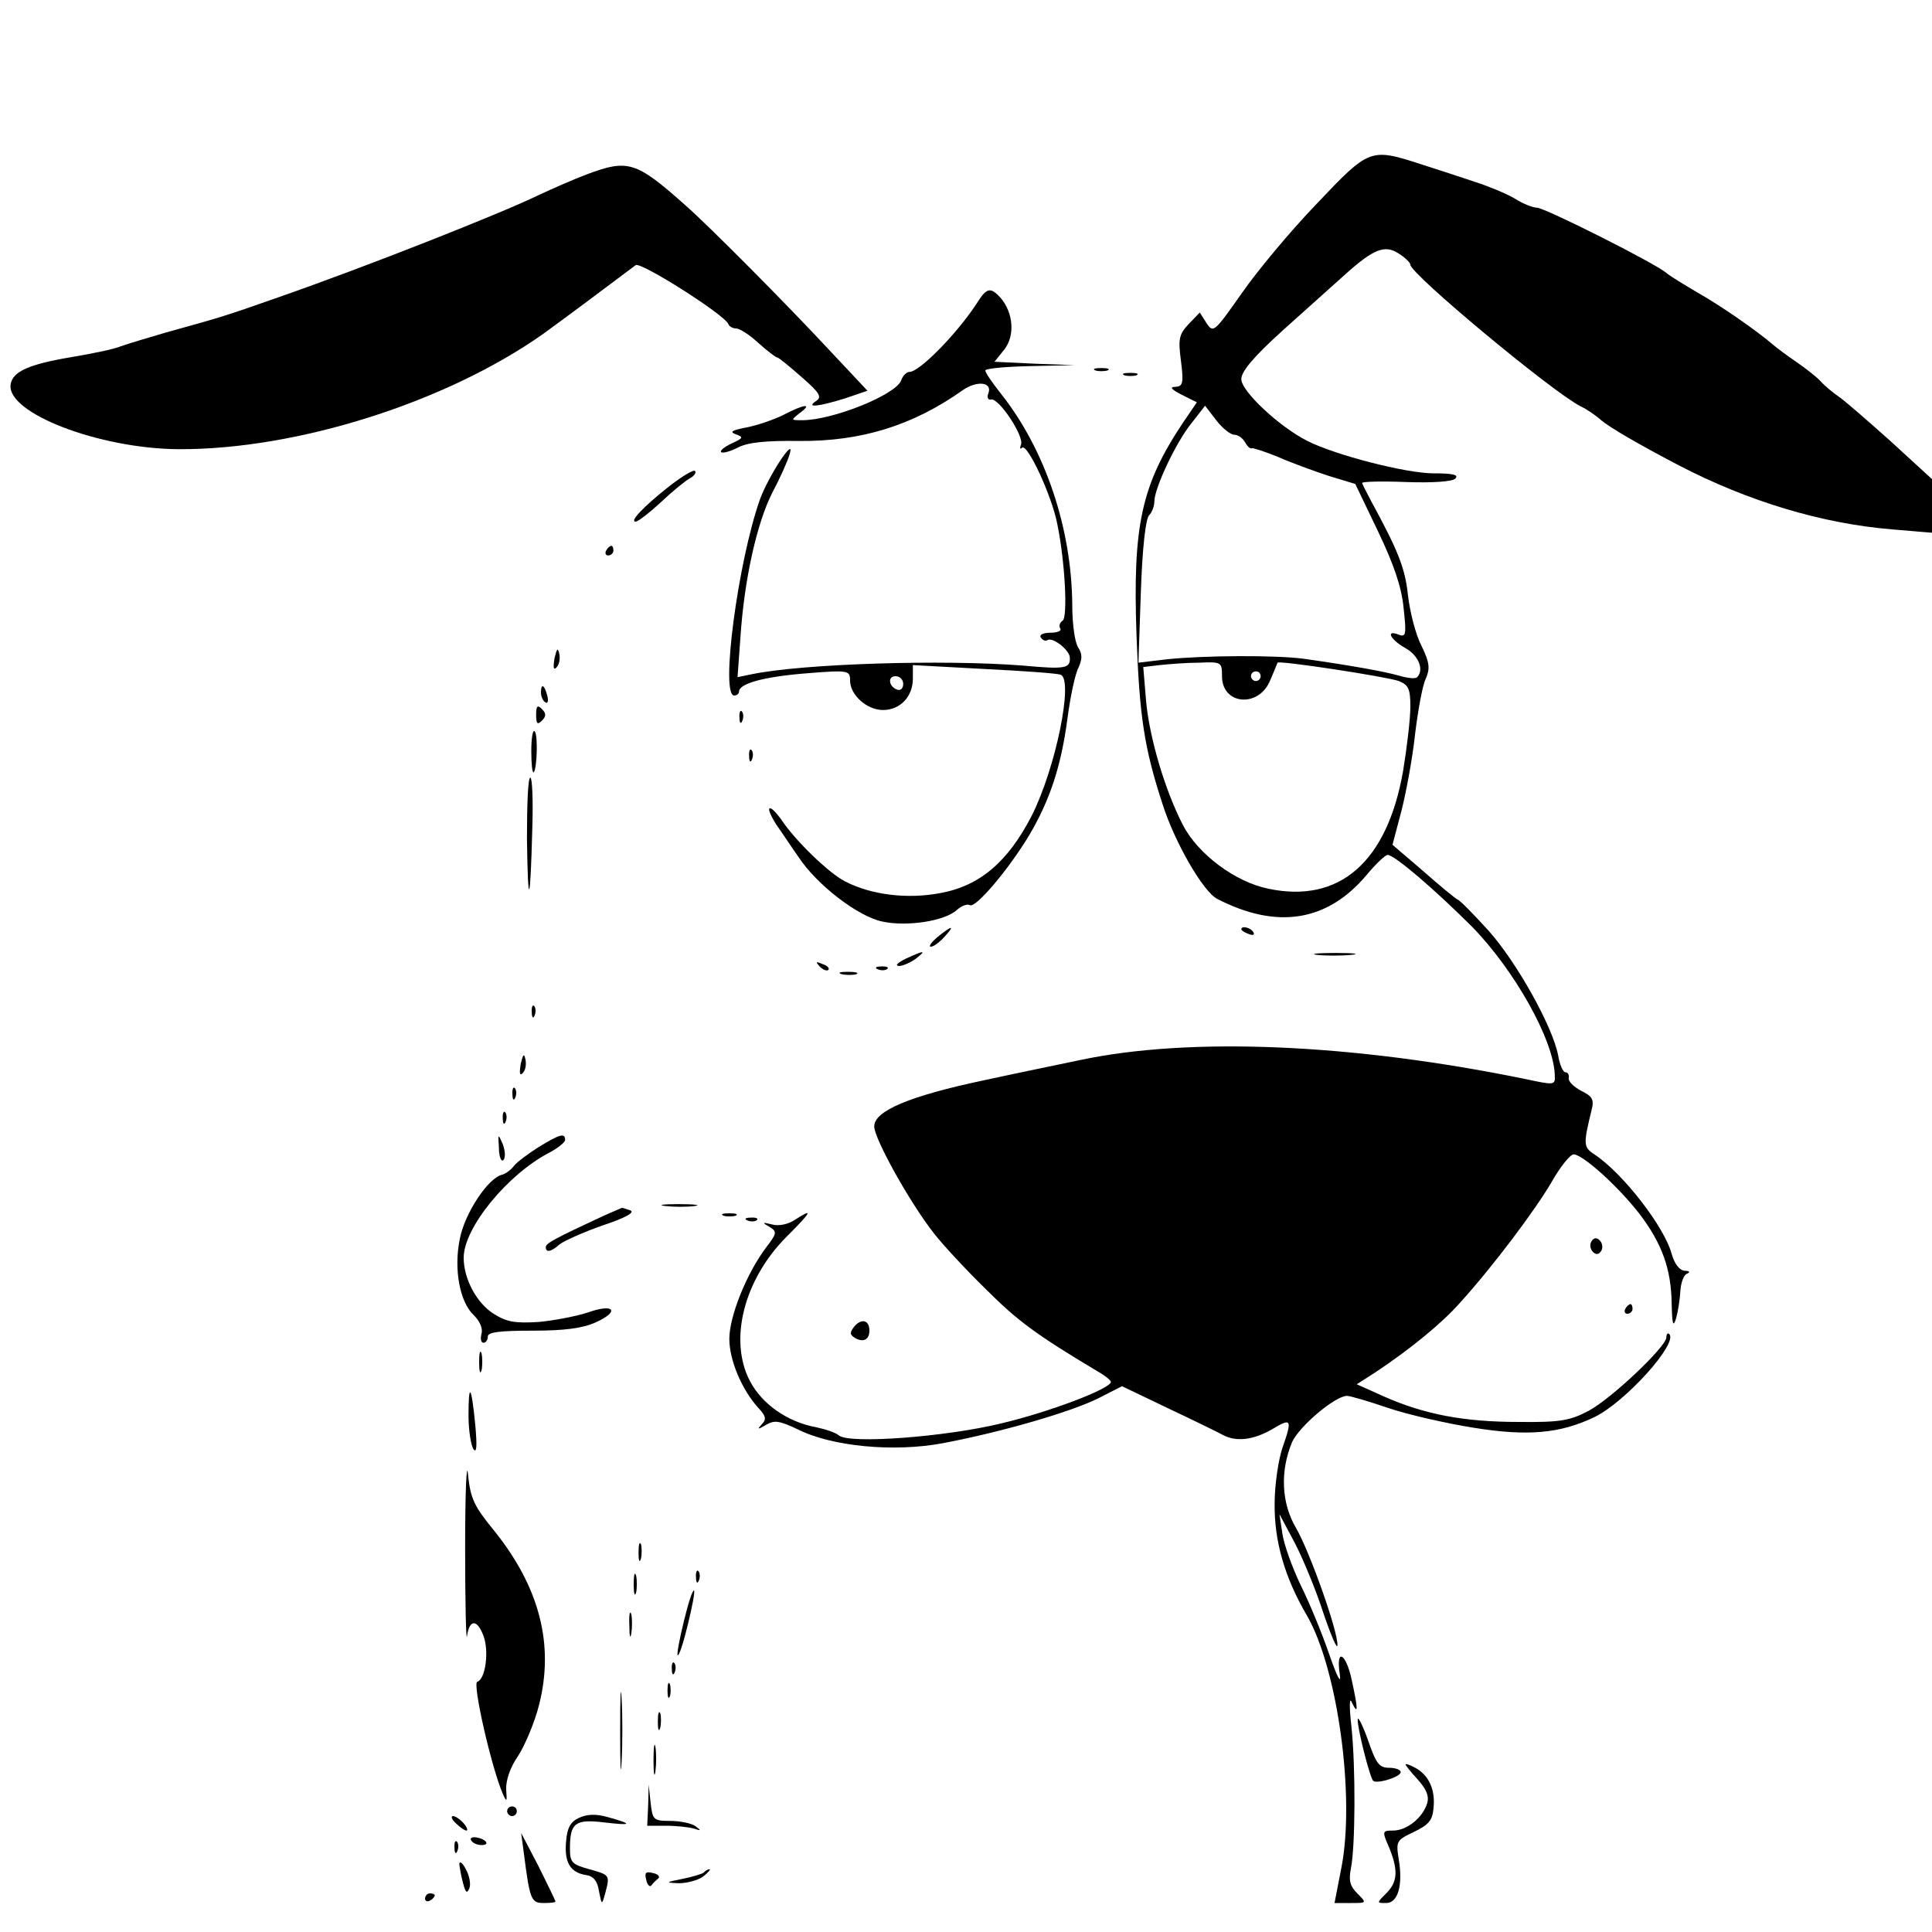 <?xml version="1.0" standalone="no"?>
<!DOCTYPE svg PUBLIC "-//W3C//DTD SVG 20010904//EN"
 "http://www.w3.org/TR/2001/REC-SVG-20010904/DTD/svg10.dtd">
<svg version="1.0" xmlns="http://www.w3.org/2000/svg"
 width="400pt" height="400pt" viewBox="0 0 400 400"
 preserveAspectRatio="xMidYMid meet">

<g transform="translate(0,400) scale(0.1,-0.1)"
fill="#000000" stroke="none">
<path d="M2726 3578 c-54 -56 -123 -139 -155 -185 -57 -81 -59 -83 -73 -62
l-14 22 -23 -24 c-20 -21 -22 -31 -16 -76 6 -47 4 -53 -12 -54 -12 0 -8 -5 13
-16 l32 -16 -28 -41 c-87 -130 -105 -213 -97 -441 6 -168 16 -234 54 -350 25
-79 84 -181 113 -196 124 -64 228 -47 309 49 19 23 39 42 44 42 14 0 97 -71
175 -149 87 -89 169 -234 171 -307 1 -21 0 -21 -61 -8 -356 73 -694 88 -923
39 -38 -8 -126 -26 -195 -41 -157 -33 -230 -64 -230 -96 0 -26 75 -160 124
-222 17 -22 65 -74 107 -115 66 -66 104 -94 231 -170 16 -9 28 -19 28 -22 0
-14 -126 -62 -227 -86 -115 -28 -314 -43 -336 -25 -7 6 -28 13 -47 17 -60 11
-112 48 -137 95 -45 85 -13 211 76 300 52 52 56 60 16 34 -14 -9 -33 -13 -47
-9 -20 5 -21 4 -5 -5 16 -10 16 -13 -7 -43 -40 -53 -76 -142 -76 -189 0 -44
26 -106 61 -144 15 -16 16 -23 6 -33 -10 -11 -8 -11 9 -1 17 10 27 9 65 -9 71
-36 200 -48 301 -29 122 23 266 65 322 93 l49 25 96 -46 c53 -25 104 -50 113
-55 28 -15 64 -10 102 12 40 24 42 21 21 -39 -8 -24 -16 -75 -16 -115 -1 -76
20 -152 67 -232 64 -111 100 -377 71 -523 l-14 -72 34 0 c33 0 33 0 13 20 -15
15 -18 27 -13 52 9 45 10 207 1 293 -5 44 -4 63 1 50 13 -27 13 -15 0 45 -12
58 -34 70 -25 13 3 -22 -6 -4 -22 42 -15 44 -42 109 -60 145 -17 36 -34 83
-37 105 l-6 40 32 -60 c17 -33 44 -98 59 -145 16 -47 29 -77 29 -66 1 29 -57
193 -86 243 -30 51 -33 117 -8 177 14 32 89 96 114 96 6 0 44 -11 85 -25 41
-14 121 -32 177 -41 112 -18 179 -12 250 22 64 31 174 153 155 172 -3 3 -6 0
-6 -7 0 -19 -114 -127 -161 -152 -38 -20 -58 -24 -144 -23 -115 0 -196 16
-278 52 l-58 26 39 25 c72 48 137 101 175 144 68 75 155 191 189 249 18 32 39
58 46 58 19 0 93 -67 137 -124 46 -61 65 -113 66 -185 1 -43 3 -50 9 -31 4 14
8 39 9 57 1 17 7 34 14 36 7 3 5 6 -5 6 -11 1 -21 14 -27 35 -15 56 -101 167
-160 206 -23 15 -23 21 -6 91 6 23 2 29 -22 41 -15 8 -27 20 -25 26 1 7 -2 12
-7 12 -5 0 -12 16 -15 35 -12 61 -86 193 -144 258 -31 34 -60 64 -65 65 -4 2
-36 28 -71 59 l-63 54 19 72 c10 40 23 111 28 159 6 48 15 99 22 113 9 21 8
33 -9 68 -12 23 -24 70 -28 105 -6 57 -21 93 -77 196 -9 17 -17 33 -18 36 0 3
41 4 91 2 56 -2 96 1 102 7 8 8 -5 11 -45 11 -57 0 -204 38 -261 67 -58 29
-137 103 -137 128 0 16 25 46 87 102 48 43 105 94 126 113 61 55 84 64 113 45
13 -8 24 -19 24 -23 0 -19 292 -262 352 -293 13 -6 32 -19 43 -29 18 -15 74
-48 160 -93 144 -75 297 -121 442 -133 l83 -7 0 56 0 55 -84 77 c-47 42 -95
84 -108 93 -13 9 -30 23 -38 32 -8 9 -31 27 -50 40 -19 13 -42 30 -50 37 -31
27 -107 80 -155 107 -27 16 -57 34 -65 41 -25 21 -252 135 -268 135 -8 0 -29
8 -46 19 -17 10 -53 25 -81 34 -27 9 -78 26 -113 37 -105 34 -107 33 -216 -82z
m-171 -478 c8 0 18 -7 23 -16 5 -9 11 -14 14 -12 2 1 27 -7 54 -18 27 -12 74
-29 104 -39 l56 -17 47 -98 c33 -69 49 -116 53 -159 6 -54 5 -61 -10 -55 -28
11 -18 -10 14 -28 27 -15 39 -45 24 -60 -3 -4 -20 -2 -37 3 -31 9 -105 22
-197 35 -58 8 -209 7 -284 -1 l-59 -7 5 146 c3 91 10 152 17 159 6 6 11 19 11
29 0 27 45 123 77 162 l28 36 23 -30 c13 -17 30 -30 37 -30z m-25 -500 c0 -60
77 -66 100 -8 8 18 14 34 15 36 4 5 226 -29 251 -38 20 -8 24 -16 24 -53 0
-25 -7 -84 -15 -133 -33 -189 -132 -275 -279 -244 -69 14 -146 72 -177 132
-38 74 -69 181 -76 255 l-6 72 34 4 c19 2 55 5 82 5 46 2 47 1 47 -28z m80 0
c0 -5 -4 -10 -10 -10 -5 0 -10 5 -10 10 0 6 5 10 10 10 6 0 10 -4 10 -10z"/>
<path d="M1215 3639 c-27 -10 -72 -30 -100 -43 -78 -38 -359 -149 -540 -212
-103 -36 -110 -39 -230 -72 -38 -11 -81 -24 -95 -29 -14 -6 -59 -15 -100 -22
-90 -15 -124 -30 -128 -57 -9 -59 183 -133 348 -134 245 -1 554 97 755 239 40
29 118 87 191 142 10 8 185 -103 192 -122 2 -5 9 -9 16 -9 7 0 28 -13 46 -30
18 -16 36 -30 39 -30 3 0 26 -19 51 -41 37 -32 42 -41 30 -49 -23 -15 4 -12
59 5 l47 16 -76 81 c-92 99 -254 262 -301 303 -102 91 -119 96 -204 64z"/>
<path d="M2023 3373 c-40 -62 -119 -143 -140 -143 -6 0 -14 -8 -17 -17 -10
-30 -142 -83 -205 -83 -24 0 -24 0 -5 15 27 20 10 19 -34 -4 -20 -10 -55 -22
-77 -26 -30 -6 -35 -9 -22 -14 17 -6 16 -8 -8 -19 -15 -7 -25 -15 -22 -18 3
-3 18 1 34 9 20 11 58 15 128 14 128 -1 235 32 338 105 30 21 63 17 53 -7 -3
-8 0 -14 6 -12 16 3 68 -75 62 -93 -3 -8 -2 -11 2 -7 11 10 62 -100 73 -158
16 -77 22 -193 11 -200 -6 -4 -8 -11 -5 -16 4 -5 -6 -9 -20 -9 -15 0 -24 -4
-20 -10 4 -6 10 -8 14 -5 11 6 46 -21 46 -37 1 -22 -10 -24 -97 -16 -166 13
-456 4 -562 -18 l-29 -6 6 83 c8 120 34 236 66 299 16 30 32 66 36 80 12 40
-45 -47 -62 -95 -45 -128 -82 -405 -53 -405 6 0 10 4 10 8 0 17 52 31 140 38
87 7 90 6 90 -15 0 -30 35 -61 68 -61 36 0 62 28 62 65 l0 28 147 -8 c80 -4
152 -9 159 -12 27 -10 -10 -193 -60 -292 -49 -95 -107 -145 -189 -160 -68 -13
-143 -4 -197 24 -34 17 -105 86 -133 129 -11 15 -21 25 -24 22 -3 -2 4 -17 14
-33 11 -15 31 -46 46 -67 38 -58 124 -124 174 -134 51 -11 129 1 154 24 10 9
22 13 27 10 12 -7 81 75 123 145 43 73 66 143 79 241 6 46 16 93 23 106 8 18
8 28 -1 42 -7 11 -12 50 -12 87 -1 159 -56 322 -147 437 -18 23 -33 44 -33 49
0 4 42 8 93 9 l92 2 -83 3 -83 4 20 25 c23 29 19 76 -7 107 -21 23 -29 22 -49
-10z m-153 -789 c0 -9 -5 -14 -12 -12 -18 6 -21 28 -4 28 9 0 16 -7 16 -16z"/>
<path d="M2268 3233 c6 -2 18 -2 25 0 6 3 1 5 -13 5 -14 0 -19 -2 -12 -5z"/>
<path d="M2328 3223 c6 -2 18 -2 25 0 6 3 1 5 -13 5 -14 0 -19 -2 -12 -5z"/>
<path d="M1384 2992 c-53 -42 -81 -72 -68 -72 5 0 28 18 51 39 23 22 50 44 60
50 10 5 15 12 12 16 -4 3 -28 -12 -55 -33z"/>
<path d="M1255 2860 c-3 -5 -1 -10 4 -10 6 0 11 5 11 10 0 6 -2 10 -4 10 -3 0
-8 -4 -11 -10z"/>
<path d="M1148 2637 c-3 -19 -2 -25 4 -19 6 6 8 18 6 28 -3 14 -5 12 -10 -9z"/>
<path d="M1120 2566 c0 -8 4 -17 9 -20 5 -4 7 3 4 14 -6 23 -13 26 -13 6z"/>
<path d="M1110 2520 c0 -19 3 -21 12 -12 9 9 9 15 0 24 -9 9 -12 7 -12 -12z"/>
<path d="M1531 2514 c0 -11 3 -14 6 -6 3 7 2 16 -1 19 -3 4 -6 -2 -5 -13z"/>
<path d="M1100 2445 c0 -27 2 -46 5 -44 7 8 9 78 2 85 -4 4 -7 -14 -7 -41z"/>
<path d="M1551 2434 c0 -11 3 -14 6 -6 3 7 2 16 -1 19 -3 4 -6 -2 -5 -13z"/>
<path d="M1091 2263 c2 -146 7 -138 11 20 2 59 0 107 -4 107 -5 0 -7 -57 -7
-127z"/>
<path d="M1941 2060 c-13 -11 -19 -20 -14 -20 6 0 18 9 28 20 23 25 17 25 -14
0z"/>
<path d="M2570 2076 c0 -2 7 -7 16 -10 8 -3 12 -2 9 4 -6 10 -25 14 -25 6z"/>
<path d="M1875 2015 c-16 -8 -23 -14 -14 -15 8 0 24 7 35 15 23 18 18 18 -21
0z"/>
<path d="M2727 2023 c18 -2 50 -2 70 0 21 2 7 4 -32 4 -38 0 -55 -2 -38 -4z"/>
<path d="M1697 1999 c7 -7 15 -10 18 -7 3 3 -2 9 -12 12 -14 6 -15 5 -6 -5z"/>
<path d="M1818 1993 c7 -3 16 -2 19 1 4 3 -2 6 -13 5 -11 0 -14 -3 -6 -6z"/>
<path d="M1743 1983 c9 -2 23 -2 30 0 6 3 -1 5 -18 5 -16 0 -22 -2 -12 -5z"/>
<path d="M1101 1904 c0 -11 3 -14 6 -6 3 7 2 16 -1 19 -3 4 -6 -2 -5 -13z"/>
<path d="M1078 1797 c-3 -19 -2 -25 4 -19 6 6 8 18 6 28 -3 14 -5 12 -10 -9z"/>
<path d="M1061 1734 c0 -11 3 -14 6 -6 3 7 2 16 -1 19 -3 4 -6 -2 -5 -13z"/>
<path d="M1041 1684 c0 -11 3 -14 6 -6 3 7 2 16 -1 19 -3 4 -6 -2 -5 -13z"/>
<path d="M1033 1623 c0 -18 5 -29 9 -25 5 5 4 19 -1 33 -10 23 -10 22 -8 -8z"/>
<path d="M1115 1625 c-22 -14 -45 -31 -51 -39 -6 -8 -17 -16 -24 -18 -29 -6
-78 -80 -88 -133 -13 -63 0 -131 29 -158 12 -12 19 -27 16 -38 -3 -11 -1 -19
4 -19 5 0 9 6 9 13 0 9 25 12 93 12 66 0 103 5 130 17 51 23 39 40 -15 21 -24
-8 -70 -17 -103 -20 -49 -3 -66 0 -93 17 -35 22 -62 72 -62 116 0 62 91 173
178 218 17 9 32 21 32 26 0 15 -11 12 -55 -15z"/>
<path d="M1378 1503 c18 -2 45 -2 60 0 15 2 0 4 -33 4 -33 0 -45 -2 -27 -4z"/>
<path d="M1250 1483 c-101 -47 -120 -57 -120 -65 0 -12 11 -10 29 6 9 7 49 25
89 39 48 16 67 27 57 31 -9 3 -17 6 -18 5 -1 0 -18 -8 -37 -16z"/>
<path d="M1498 1483 c6 -2 18 -2 25 0 6 3 1 5 -13 5 -14 0 -19 -2 -12 -5z"/>
<path d="M1548 1473 c7 -3 16 -2 19 1 4 3 -2 6 -13 5 -11 0 -14 -3 -6 -6z"/>
<path d="M3295 1430 c-4 -6 -3 -16 3 -22 6 -6 12 -6 17 2 4 6 3 16 -3 22 -6 6
-12 6 -17 -2z"/>
<path d="M3365 1290 c-3 -5 -1 -10 4 -10 6 0 11 5 11 10 0 6 -2 10 -4 10 -3 0
-8 -4 -11 -10z"/>
<path d="M1769 1254 c-10 -13 -10 -17 1 -24 17 -10 30 -4 30 15 0 22 -16 26
-31 9z"/>
<path d="M992 1180 c0 -19 2 -27 5 -17 2 9 2 25 0 35 -3 9 -5 1 -5 -18z"/>
<path d="M970 1069 c0 -30 5 -61 10 -69 7 -10 8 6 4 50 -8 82 -14 90 -14 19z"/>
<path d="M963 795 c0 -116 2 -198 4 -182 5 35 21 35 34 0 12 -32 4 -90 -13
-95 -10 -4 29 -176 53 -232 8 -18 9 -17 7 9 -1 18 8 46 25 70 14 22 34 69 43
105 32 125 1 244 -93 361 -41 50 -49 66 -54 116 -3 32 -6 -36 -6 -152z"/>
<path d="M1322 785 c0 -16 2 -22 5 -12 2 9 2 23 0 30 -3 6 -5 -1 -5 -18z"/>
<path d="M1312 720 c0 -19 2 -27 5 -17 2 9 2 25 0 35 -3 9 -5 1 -5 -18z"/>
<path d="M1441 734 c0 -11 3 -14 6 -6 3 7 2 16 -1 19 -3 4 -6 -2 -5 -13z"/>
<path d="M1416 644 c-9 -37 -15 -68 -13 -71 3 -2 12 26 21 63 9 37 15 68 13
71 -3 2 -12 -26 -21 -63z"/>
<path d="M1303 635 c0 -22 2 -30 4 -17 2 12 2 30 0 40 -3 9 -5 -1 -4 -23z"/>
<path d="M1391 544 c0 -11 3 -14 6 -6 3 7 2 16 -1 19 -3 4 -6 -2 -5 -13z"/>
<path d="M1284 415 c0 -72 1 -99 3 -62 2 37 2 96 0 130 -2 34 -3 4 -3 -68z"/>
<path d="M1382 500 c0 -14 2 -19 5 -12 2 6 2 18 0 25 -3 6 -5 1 -5 -13z"/>
<path d="M1362 435 c0 -16 2 -22 5 -12 2 9 2 23 0 30 -3 6 -5 -1 -5 -18z"/>
<path d="M2811 440 c-1 -17 25 -120 32 -127 8 -7 57 8 57 18 0 5 -11 9 -24 9
-21 0 -27 9 -44 58 -11 31 -21 50 -21 42z"/>
<path d="M1353 355 c0 -27 2 -38 4 -22 2 15 2 37 0 50 -2 12 -4 0 -4 -28z"/>
<path d="M2910 347 c0 -2 11 -16 25 -31 18 -20 24 -34 20 -49 -9 -30 -42 -57
-71 -57 -22 0 -23 -1 -8 -35 19 -47 18 -71 -6 -95 -20 -20 -20 -20 0 -20 24 0
35 36 26 90 -6 38 -5 40 31 57 31 15 39 24 41 50 4 38 -10 68 -38 83 -11 6
-20 9 -20 7z"/>
<path d="M1342 263 l-2 -43 39 0 c22 0 48 -3 58 -6 15 -5 15 -4 3 5 -8 6 -32
11 -52 11 -35 0 -37 2 -41 38 l-4 37 -1 -42z"/>
<path d="M1050 250 c0 -5 5 -10 10 -10 6 0 10 5 10 10 0 6 -4 10 -10 10 -5 0
-10 -4 -10 -10z"/>
<path d="M1198 236 c-17 -8 -24 -21 -26 -49 -4 -43 9 -64 41 -69 15 -2 24 -12
27 -33 6 -30 6 -30 13 -5 10 38 10 38 -33 50 -36 10 -40 14 -40 43 0 53 11 61
70 54 59 -7 62 -4 8 11 -25 7 -43 6 -60 -2z"/>
<path d="M944 225 c8 -8 18 -15 22 -15 3 0 1 7 -6 15 -7 8 -17 15 -22 15 -5 0
-3 -7 6 -15z"/>
<path d="M976 189 c3 -5 12 -9 21 -9 19 0 9 13 -12 16 -8 1 -13 -2 -9 -7z"/>
<path d="M1085 160 c12 -94 15 -100 41 -100 13 0 24 1 24 3 0 2 -16 35 -35 73
l-36 69 6 -45z"/>
<path d="M941 174 c0 -11 3 -14 6 -6 3 7 2 16 -1 19 -3 4 -6 -2 -5 -13z"/>
<path d="M951 140 c1 -8 4 -26 8 -40 5 -19 8 -21 13 -9 3 8 0 26 -8 40 -7 13
-13 17 -13 9z"/>
<path d="M1338 108 c2 -11 8 -16 11 -11 3 4 10 11 14 14 4 4 -1 9 -11 11 -15
4 -18 1 -14 -14z"/>
<path d="M1457 123 c-4 -3 -24 -9 -44 -13 -36 -7 -36 -8 -7 -9 16 0 39 6 50
14 10 8 16 15 13 15 -3 0 -9 -3 -12 -7z"/>
<path d="M880 69 c0 -5 5 -7 10 -4 6 3 10 8 10 11 0 2 -4 4 -10 4 -5 0 -10 -5
-10 -11z"/>
</g>
</svg>
